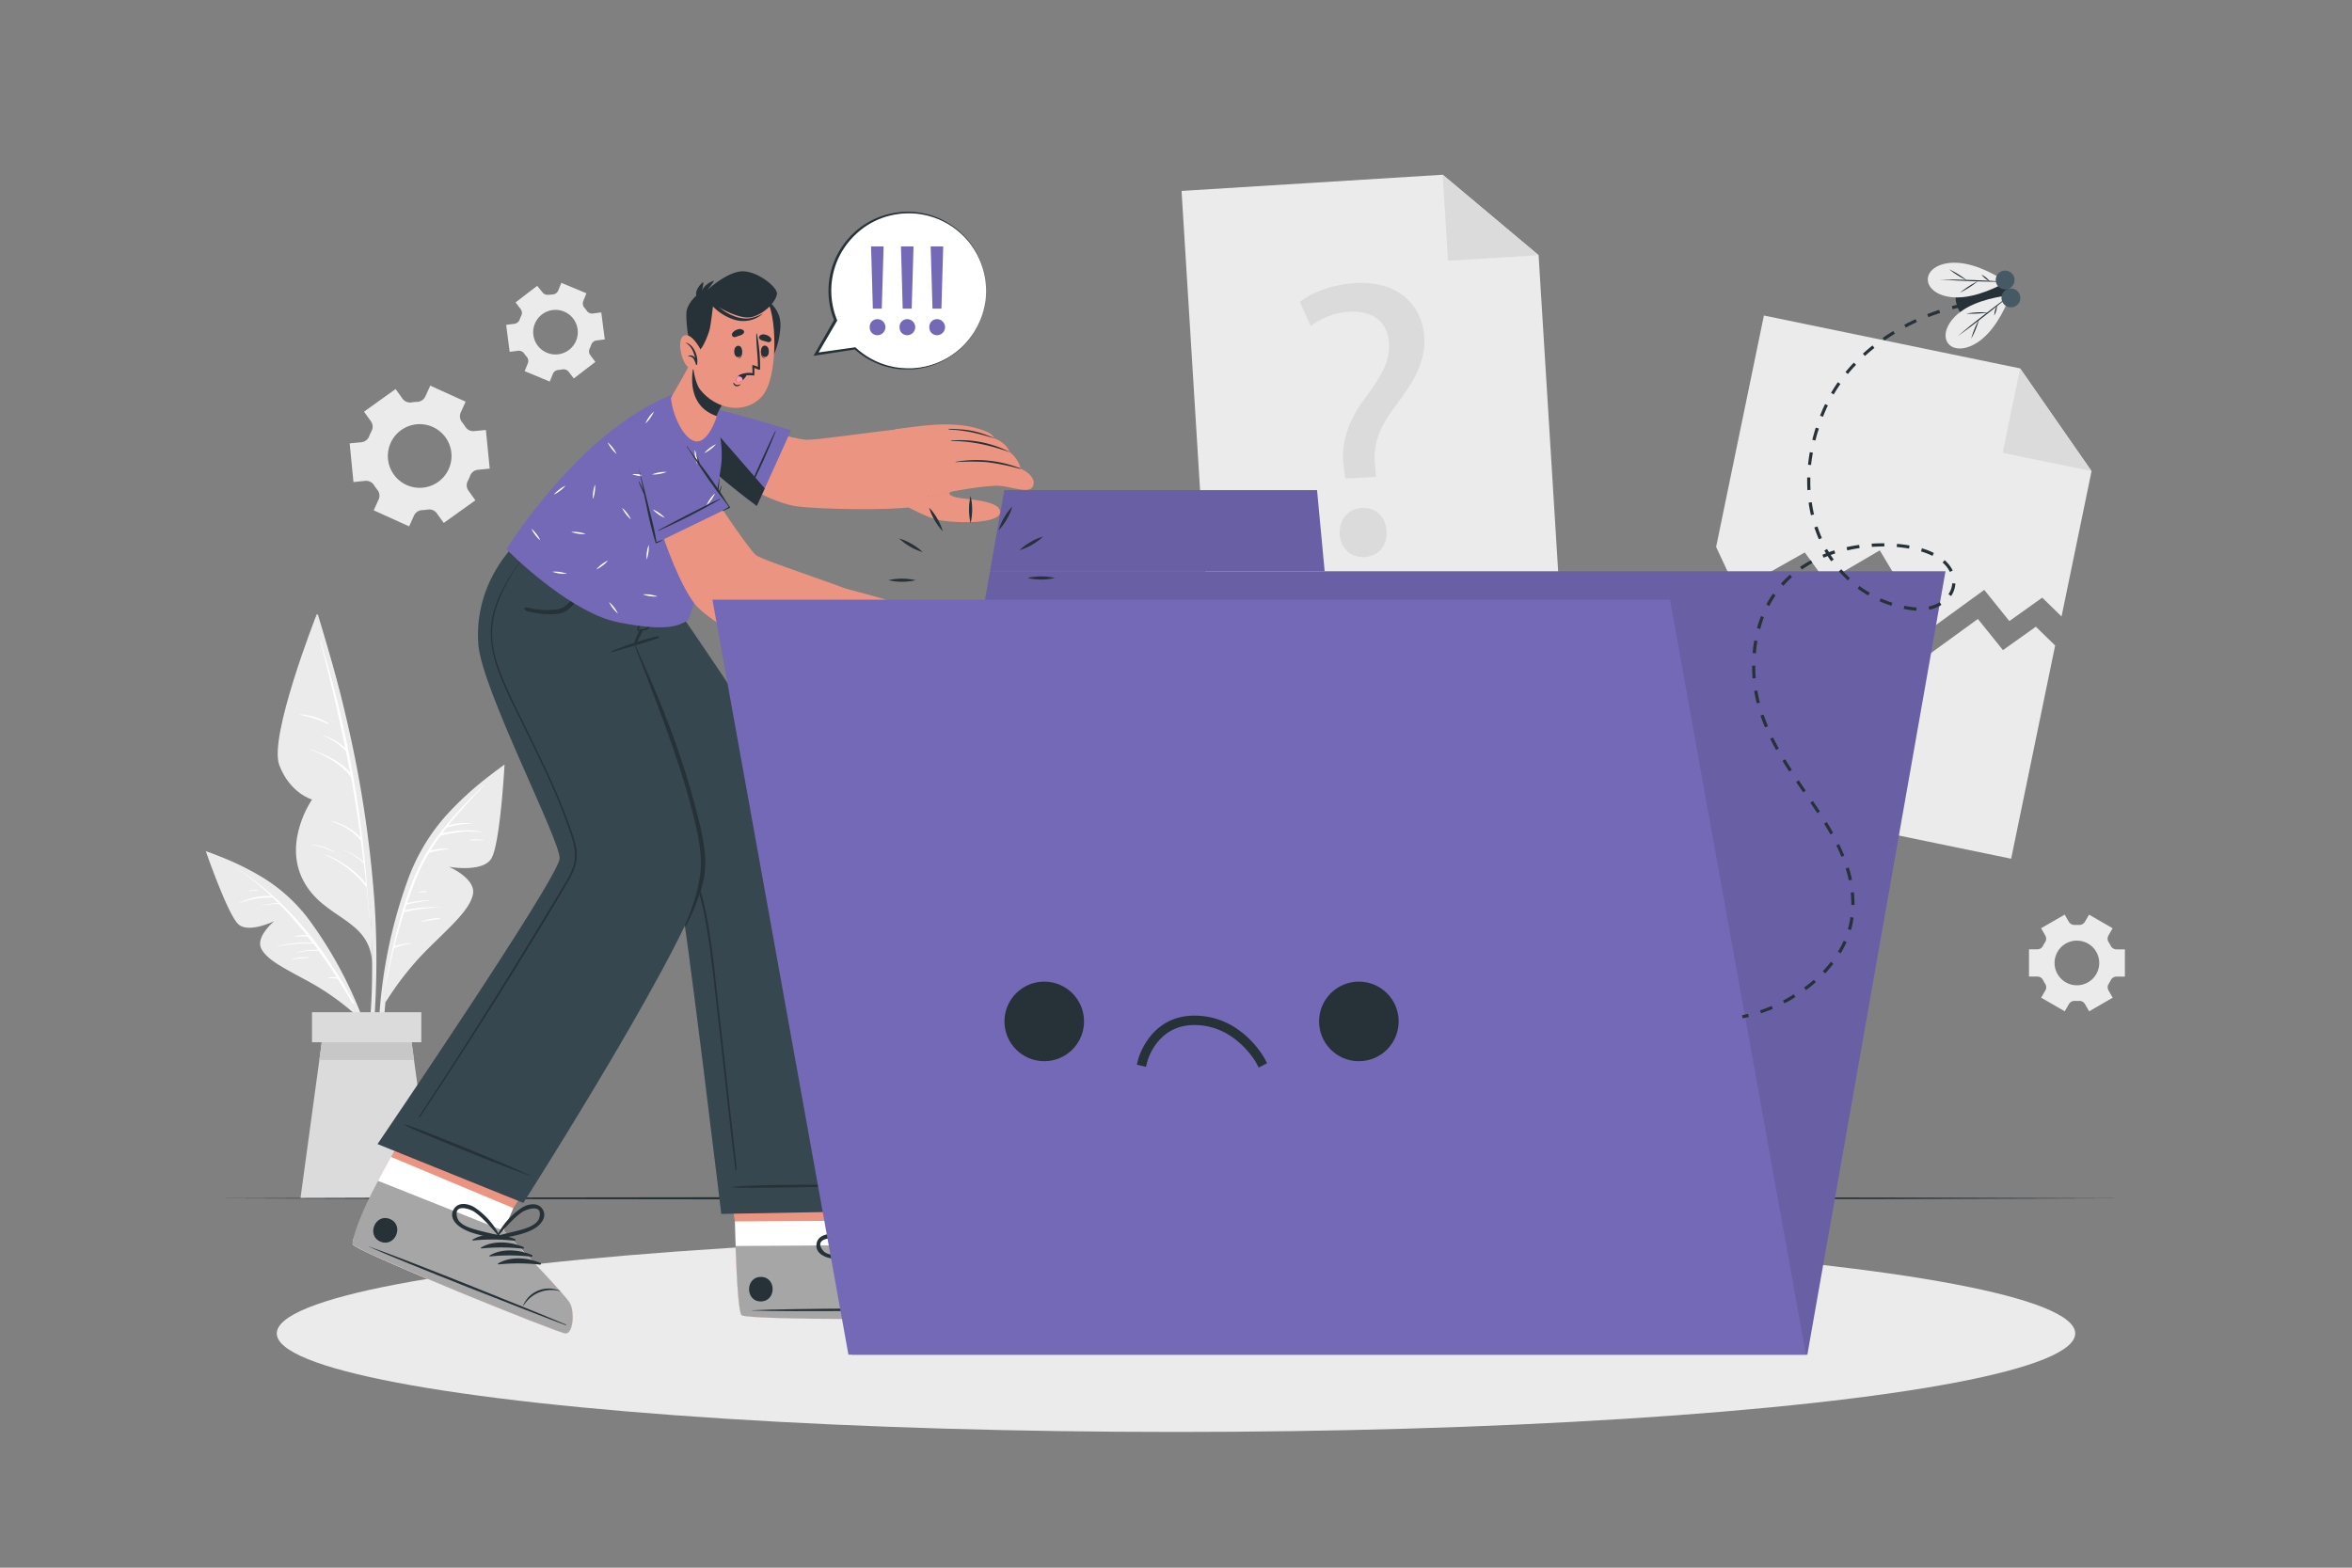 <svg xmlns="http://www.w3.org/2000/svg" viewBox="0 0 750 500">
    <rect x="0" y="0" width="750" height="500" fill="#808080" stroke="none"/>
    <g id="freepik--background-complete--inject-2">
        <polygon
            points="666.95 150.27 657.38 196.62 651.22 190.61 640.74 198.09 632.73 188.14 614.77 201.2 599.42 175.53 582.3 185.56 575.51 176.2 553.77 188.45 547.23 174.44 562.47 100.63 644.17 117.5 666.95 150.27"
            style="fill:#ebebeb"></polygon>
        <polygon points="644.17 117.5 666.95 150.27 638.61 144.42 644.17 117.5"
            style="fill:#dbdbdb"></polygon>
        <polygon
            points="655.34 205.88 641.31 273.88 531.26 251.16 545.19 183.71 551.73 197.71 573.48 185.46 580.26 194.82 597.39 184.8 612.73 210.47 630.7 197.41 638.7 207.35 649.19 199.88 655.34 205.88"
            style="fill:#ebebeb"></polygon>
        <polygon
            points="497.83 197.91 385.68 204.85 376.77 60.89 460.05 55.73 490.62 81.38 497.83 197.91"
            style="fill:#ebebeb"></polygon>
        <polygon points="460.05 55.73 490.62 81.38 461.74 83.17 460.05 55.73"
            style="fill:#dbdbdb"></polygon>
        <path
            d="M429,152.6l-.44-3.25c-1.13-6.73.71-14.26,6.56-22.13,5.28-7,8.14-12,7.82-17.68-.36-6.4-4.61-10.44-12.52-10.12a22.31,22.31,0,0,0-12.45,4.6l-3.45-7.73c4-3.25,11-5.65,17.65-6,14.43-.8,21.45,7.74,22,17.27.48,8.53-3.94,14.94-9.56,22.43-5.16,6.83-6.85,12.46-6.12,18.83l.31,3.26Zm-1.78,17.71c-.26-4.64,2.69-8.08,7.08-8.32s7.59,2.84,7.85,7.49c.24,4.39-2.45,7.93-7.09,8.19C430.63,177.92,427.43,174.7,427.18,170.31Z"
            style="fill:#dbdbdb"></path>
        <path
            d="M148.48,128.11,137.2,123l-1.57,3.45a3,3,0,0,1-2.57,1.72,14.48,14.48,0,0,0-1.85.18,3,3,0,0,1-2.85-1.18l-2.21-3.09-10.07,7.22,2.21,3.09a3,3,0,0,1,.2,3.07,18.29,18.29,0,0,0-.77,1.69,3,3,0,0,1-2.45,1.89l-3.77.37,1.21,12.33,3.79-.38a3,3,0,0,1,2.77,1.38c.16.26.33.51.51.76s.36.49.55.73a2.94,2.94,0,0,1,.42,3.05l-1.58,3.48,11.29,5.12,1.57-3.47a3,3,0,0,1,2.58-1.71,16.19,16.19,0,0,0,1.83-.18,3,3,0,0,1,2.85,1.18l2.21,3.09,10.08-7.22-2.21-3.09a2.91,2.91,0,0,1-.2-3.07,17.94,17.94,0,0,0,.75-1.68,2.94,2.94,0,0,1,2.45-1.89l3.79-.38-1.22-12.33-3.79.37a2.94,2.94,0,0,1-2.75-1.37c-.17-.26-.34-.51-.52-.76s-.36-.5-.55-.73a3,3,0,0,1-.42-3.07Zm-6.4,11.41a10.15,10.15,0,1,1-14.16-2.34A10.15,10.15,0,0,1,142.08,139.52Z"
            style="fill:#ebebeb"></path>
        <path
            d="M658.38,291.71l-7.52,4.34,1.33,2.3a2,2,0,0,1-.07,2.17c-.23.36-.45.73-.65,1.12a2,2,0,0,1-1.83,1.14H647v8.69h2.66a2,2,0,0,1,1.83,1.14c.2.39.42.76.65,1.12a2,2,0,0,1,.07,2.17l-1.33,2.3,7.52,4.34,1.34-2.31a2.05,2.05,0,0,1,1.91-1h1.28a2.06,2.06,0,0,1,1.91,1l1.34,2.32,7.51-4.34-1.33-2.31a2.05,2.05,0,0,1,.08-2.16c.23-.36.45-.74.65-1.12a2,2,0,0,1,1.83-1.14h2.66v-8.69H674.9a2,2,0,0,1-1.83-1.14c-.2-.38-.42-.76-.65-1.12a2.05,2.05,0,0,1-.08-2.16l1.33-2.31-7.51-4.34L664.82,294a2.05,2.05,0,0,1-1.91,1l-.64,0-.64,0a2.08,2.08,0,0,1-1.92-1Zm3.89,8.3a7.12,7.12,0,1,1-7.11,7.11A7.11,7.11,0,0,1,662.27,300Z"
            style="fill:#ebebeb"></path>
        <path
            d="M171.3,91.16l-6.89,5.28L166,98.55a2,2,0,0,1,.21,2.15,10.47,10.47,0,0,0-.5,1.2,2.05,2.05,0,0,1-1.67,1.37l-2.64.34,1.12,8.61,2.64-.34a2.06,2.06,0,0,1,2,.9,11.14,11.14,0,0,0,.78,1,2,2,0,0,1,.36,2.13l-1,2.46,8,3.33,1-2.46a2.05,2.05,0,0,1,1.77-1.25l.64-.07.63-.1a2.06,2.06,0,0,1,2,.75l1.63,2.13,6.89-5.28-1.61-2.11a2.06,2.06,0,0,1-.21-2.16,11.12,11.12,0,0,0,.5-1.19,2.05,2.05,0,0,1,1.67-1.37l2.64-.34-1.12-8.61-2.64.34a2.06,2.06,0,0,1-2-.89c-.25-.36-.51-.7-.79-1A2.07,2.07,0,0,1,186,96l1-2.46-8-3.33-1,2.46a2.07,2.07,0,0,1-1.77,1.25l-.64.06L175,94a2.06,2.06,0,0,1-2-.75Zm4.93,7.73a7.11,7.11,0,1,1-6.14,8A7.11,7.11,0,0,1,176.23,98.89Z"
            style="fill:#ebebeb"></path>
        <path
            d="M119.82,316.78a275.64,275.64,0,0,0-.4-29,370.79,370.79,0,0,0-9.09-59.16c-2.54-10.94-5.66-21.7-8.92-32.45-.1-.33-.62-.24-.53.1,10.07,37.9,18.33,77,17.76,116.4-.16,11-1.44,21.85-2.48,32.81,0,.29.45.41.52.11C118.75,336.18,119.43,326.36,119.82,316.78Z"
            style="fill:#ebebeb"></path>
        <path
            d="M100.88,196.24S85.64,234.94,89.05,244s10.45,11,10.45,11-9.33,13.32-2.81,25.81,21,11.9,22,26.06C118.66,306.94,119.46,247.73,100.88,196.24Z"
            style="fill:#ebebeb"></path>
        <path
            d="M117,282.49a.28.28,0,0,0,0-.2,354.31,354.31,0,0,0-14.78-77.85c0-.07-.15-.05-.13,0q4.53,17,8,34.14a16.87,16.87,0,0,0-7.28-4.06s-.08.06,0,.08a19.35,19.35,0,0,1,7.52,5c.44,2.25.88,4.49,1.29,6.74-3.41-3.81-8.13-5.7-12.86-7.5a.06.06,0,0,0,0,.11c4.93,2,9.83,4.58,13.17,8.83q1.74,9.63,3.06,19.33a18.43,18.43,0,0,0-9.09-5.21c-.11,0-.17.13-.06.16A19.16,19.16,0,0,1,115,268l.06,0q.45,3.4.86,6.83a23.37,23.37,0,0,0-6.37-3.84c-.06,0-.1.07,0,.09a21.89,21.89,0,0,1,6.39,4.23s.05,0,.08,0c.25,2.17.5,4.34.72,6.51a31,31,0,0,0-12.93-9.24.08.08,0,0,0,0,.16,33.68,33.68,0,0,1,12.74,9.81.3.3,0,0,0,.32.1c.33,3.33.63,6.66.87,10,0,.05.08.05.08,0Q117.43,287.62,117,282.49Z"
            style="fill:#fff"></path>
        <path
            d="M104.75,230.71a19.09,19.09,0,0,0-9.16-2.86.06.06,0,0,0,0,.12,36.16,36.16,0,0,1,9.06,3C104.77,231,104.86,230.79,104.75,230.71Z"
            style="fill:#fff"></path>
        <path
            d="M106.6,271.68a19.06,19.06,0,0,0-6.88-2.35c-.08,0-.09.11,0,.13a26.05,26.05,0,0,1,6.8,2.38C106.61,271.89,106.69,271.73,106.6,271.68Z"
            style="fill:#fff"></path>
        <path
            d="M159.9,244.67a103.7,103.7,0,0,0-17.65,15.42,63.19,63.19,0,0,0-12.37,21,156.93,156.93,0,0,0-9.22,50.2,122.32,122.32,0,0,0,2.71,28.23.27.27,0,0,0,.53-.1,158.6,158.6,0,0,1,.28-49.35c2.62-16,6.73-33.42,16.91-46.43,5.54-7.09,12.45-12.66,19.28-18.42C160.73,244.9,160.27,244.41,159.9,244.67Z"
            style="fill:#ebebeb"></path>
        <path
            d="M122.9,319.75a95,95,0,0,1,12.86-16.44c7.63-7.63,14.05-13.05,15.05-18.09s-7.64-8.76-7.64-8.76,10.55,1.9,13.44-2.53,4.28-30.09,4.28-30.09-19.2,13.71-28.15,32.93S122.9,319.75,122.9,319.75Z"
            style="fill:#ebebeb"></path>
        <path
            d="M154.25,250.42c-8.08,7.93-16.21,16.39-21,26.82A102.83,102.83,0,0,0,129,288.29v0c-.24.76-.49,1.52-.72,2.28a.19.19,0,0,0,0,.12,218.27,218.27,0,0,0-5.46,23.71c0,.05.07.07.08,0,.83-4,1.74-8,2.76-12.07a.27.27,0,0,0,.12,0,17.14,17.14,0,0,1,5-1.28c.11,0,.1-.21,0-.2a18.78,18.78,0,0,0-5,.91c.93-3.63,1.94-7.26,3.08-10.83a53.32,53.32,0,0,1,11.39-1.49,0,0,0,0,0,0-.06,43,43,0,0,0-11.2.95c.2-.61.41-1.22.61-1.83a59.12,59.12,0,0,1,7.58-1.29s0-.08,0-.08a37,37,0,0,0-7.42.9c1-3.09,2.17-6.14,3.42-9.1a55,55,0,0,1,3.63-7,45.52,45.52,0,0,1,6.15-1.1s0-.1,0-.1a16.67,16.67,0,0,0-5.75.57c1-1.63,2.07-3.23,3.21-4.78h0c4.31-.95,8.67-1.84,13.08-1a.07.07,0,0,0,0-.13c-4.19-1.11-8.35-.47-12.52.35.45-.6.92-1.2,1.39-1.79a28.43,28.43,0,0,1,8-1.27,0,0,0,0,0,0-.09,21.09,21.09,0,0,0-7.5.67c3.56-4.42,7.49-8.58,11.38-12.69C154.58,250.34,154.44,250.23,154.25,250.42Z"
            style="fill:#fff"></path>
        <path
            d="M154,267.91a16.84,16.84,0,0,0-3.82-.13c-.15,0-.14.26,0,.27,1.26,0,2.53-.06,3.79,0A.08.08,0,0,0,154,267.91Z"
            style="fill:#fff"></path>
        <path
            d="M140.21,292.8a17.2,17.2,0,0,0-5.92,1.18s0,.1,0,.09c2-.47,3.93-.66,5.91-1A.15.15,0,0,0,140.21,292.8Z"
            style="fill:#fff"></path>
        <path
            d="M136.07,284.2a13.23,13.23,0,0,0-2.51.22.08.08,0,0,0,0,.15,12.39,12.39,0,0,0,2.51-.11A.13.13,0,0,0,136.07,284.2Z"
            style="fill:#fff"></path>
        <path
            d="M66.61,271.89a87.15,87.15,0,0,1,17.85,8.41,53.33,53.33,0,0,1,14.87,14.12,132.2,132.2,0,0,1,19.06,38.49,102.52,102.52,0,0,1,4.32,23.48.23.23,0,0,1-.45,0,133.21,133.21,0,0,0-11.62-39.87c-5.83-12.35-13.18-25.49-24.42-33.67-6.12-4.45-13-7.37-19.86-10.45C66,272.28,66.25,271.77,66.61,271.89Z"
            style="fill:#ebebeb"></path>
        <path
            d="M113.91,324.1A80.28,80.28,0,0,0,99.7,313.77c-7.94-4.41-14.39-7.31-16.36-11.16s4.16-8.85,4.16-8.85-8.1,4-11.46,1.05-10.42-23.35-10.42-23.35S84.33,278.11,96,291.6,113.91,324.1,113.91,324.1Z"
            style="fill:#ebebeb"></path>
        <path
            d="M112.93,319.89C103.58,302.33,91.09,286.44,74,276h0a86.26,86.26,0,0,1,12.52,9.8,19.88,19.88,0,0,0-10.06,2.12.06.06,0,0,0,0,.11,27.5,27.5,0,0,1,10.35-1.75.25.25,0,0,0,.12,0c.61.57,1.2,1.16,1.8,1.75a31.46,31.46,0,0,0-5.38.71s0,.08,0,.08a27,27,0,0,1,5.67-.47,116.91,116.91,0,0,1,8.83,10,8.84,8.84,0,0,0-3.76.27.07.07,0,1,0,0,.14,19.92,19.92,0,0,1,4-.05c.51.65,1,1.3,1.53,2a35.87,35.87,0,0,0-11.35,1.1c-.06,0,0,.1,0,.09A45.65,45.65,0,0,1,100,301c.48.63.93,1.28,1.4,1.92a24.56,24.56,0,0,0-6.76.78.07.07,0,0,0,0,.13,26.09,26.09,0,0,1,7-.54c2,2.77,3.94,5.61,5.79,8.47a6.36,6.36,0,0,0-3,.18,0,0,0,0,0,0,.08,13.26,13.26,0,0,1,3.21.16q2.5,3.88,4.82,7.85C112.7,320.29,113.06,320.12,112.93,319.89Z"
            style="fill:#fff"></path>
        <path
            d="M98.38,305.32a14.35,14.35,0,0,0-5.44.67s0,.09,0,.08a40.82,40.82,0,0,1,5.41-.56C98.48,305.51,98.51,305.33,98.38,305.32Z"
            style="fill:#fff"></path>
        <path
            d="M82.06,283.92a9.19,9.19,0,0,0-2.51.14c-.09,0-.06.16,0,.15.83-.09,1.64-.06,2.46-.08A.11.11,0,0,0,82.06,283.92Z"
            style="fill:#fff"></path>
        <polygon
            points="138.04 382.18 95.81 382.18 101.83 338.07 103.37 326.76 130.48 326.76 132.02 338.07 138.04 382.18"
            style="fill:#dbdbdb"></polygon>
        <polygon points="132.02 338.07 101.83 338.07 103.37 326.76 130.48 326.76 132.02 338.07"
            style="fill:#c7c7c7"></polygon>
        <rect x="99.49" y="322.84" width="34.86" height="9.58" style="fill:#dbdbdb"></rect>
    </g>
    <g id="freepik--Floor--inject-2">
        <polygon
            points="68.96 382.18 144.97 381.94 220.98 381.85 373 381.68 525.02 381.85 601.03 381.94 677.04 382.18 601.03 382.43 525.02 382.51 373 382.68 220.98 382.51 144.97 382.42 68.96 382.18"
            style="fill:#263238"></polygon>
    </g>
    <g id="freepik--Shadow--inject-2">
        <ellipse cx="375" cy="425.29" rx="286.74" ry="31.42" style="fill:#ebebeb"></ellipse>
    </g>
    <g id="freepik--Character--inject-2">
        <path
            d="M308.25,420.09c-2.33.79-69.14,1-71.7-.58-1-.6-1.57-10.33-2-22.11-.09-2.54-.16-5.17-.22-7.83L229,353.93l44.67-.29,4.21,35.65-.17,7.84s25.62,11.35,28.24,13.41S310.58,419.3,308.25,420.09Z"
            style="fill:#eb9481"></path>
        <path
            d="M308.25,420.09c-2.33.79-69.14,1-71.7-.58-1.18-.74-1.82-14.95-2.18-29.94l43.46-.28-.17,7.84s25.62,11.35,28.24,13.41S310.58,419.3,308.25,420.09Z"
            style="fill:#fff"></path>
        <path
            d="M308.25,420.09c-2.33.79-69.14,1-71.7-.58-1-.6-1.57-10.33-2-22.11l43.07-.27s25.62,11.35,28.24,13.41S310.58,419.3,308.25,420.09Z"
            style="fill:#a6a6a6"></path>
        <path
            d="M307.28,417.42c-11.2-.24-56.4-.13-67.49.49-.09,0-.09.06,0,.07,11.1.47,56.3,0,67.49-.38C307.52,417.59,307.52,417.42,307.28,417.42Z"
            style="fill:#263238"></path>
        <path
            d="M301.59,408.15a9,9,0,0,0-6.69,2.76,8.66,8.66,0,0,0-2.48,6c0,.07.12.07.13,0a10.4,10.4,0,0,1,9-8.6A.07.07,0,0,0,301.59,408.15Z"
            style="fill:#263238"></path>
        <path
            d="M282,398.23c-4.48-.05-9.67,1.55-12.45,5.23-.1.14.1.29.23.22a62.24,62.24,0,0,1,12.3-4.9A.28.28,0,0,0,282,398.23Z"
            style="fill:#263238"></path>
        <path
            d="M285.48,399.56c-4.49,0-9.68,1.56-12.45,5.23-.11.15.09.3.23.23a61.59,61.59,0,0,1,12.29-4.91A.28.28,0,0,0,285.48,399.56Z"
            style="fill:#263238"></path>
        <path
            d="M288.94,400.9c-4.48,0-9.67,1.55-12.45,5.23-.1.14.1.29.23.22a62.24,62.24,0,0,1,12.3-4.9A.28.28,0,0,0,288.94,400.9Z"
            style="fill:#263238"></path>
        <path
            d="M292.41,402.24c-4.49-.05-9.68,1.55-12.45,5.23-.11.14.1.29.23.22a62,62,0,0,1,12.3-4.9A.28.28,0,0,0,292.41,402.24Z"
            style="fill:#263238"></path>
        <path d="M242.61,407.26c-5,0-5,7.85,0,7.82S247.65,407.23,242.61,407.26Z"
            style="fill:#263238"></path>
        <path
            d="M286.81,386.25c-2.27-1.88-5.13,0-6.52,1.93a23.58,23.58,0,0,0-4,11.48c0,.09.07.13.14.13a.54.54,0,0,0,.81.35c3.18-2.21,6.86-4.19,9.27-7.32C287.88,391,289,388,286.81,386.25Zm-5.46,9.54c-1.54,1.13-3.13,2.18-4.63,3.37.8-2.24,1.49-4.5,2.51-6.66a25.05,25.05,0,0,1,1.62-3c1-1.49,5.36-5.25,5.82-.38C286.93,391.79,283.18,394.45,281.35,395.79Z"
            style="fill:#263238"></path>
        <path
            d="M265.13,401.36c3.9.58,7.93-.54,11.76-1.15a.55.55,0,0,0,.33-.82.12.12,0,0,0,0-.19,23.5,23.5,0,0,0-10.86-5.47c-2.36-.45-5.7.2-6,3.13C260,399.62,262.85,401,265.13,401.36Zm-2.72-2.54c-3-3.84,2.73-4.17,4.45-3.77a25.58,25.58,0,0,1,3.28,1.06,69.56,69.56,0,0,1,6.41,3.05c-1.9.19-3.77.53-5.66.79C268.63,400.25,264.09,400.93,262.41,398.82Z"
            style="fill:#263238"></path>
        <path
            d="M163.32,189.2s51.87,88.24,53.26,94.44C218.71,293.16,230,387.17,230,387.17l54-1s-9.3-82.89-18.11-110.2c-6.34-19.67-52.12-84.91-52.12-84.91Z"
            style="fill:#37474f"></path>
        <path
            d="M279.09,377.93c-7.75-.06-35.22-.37-45.54.59-.08,0-.07.14,0,.15,3.55.51,37.78-.28,45.53-.53A.11.11,0,1,0,279.09,377.93Z"
            style="fill:#263238"></path>
        <path
            d="M172.17,197.3c3.4,5.33,7,10.55,10.46,15.84S189.57,223.72,193,229q10.26,16,20,32.21A98.63,98.63,0,0,1,221.1,277a96.75,96.75,0,0,1,4.55,16.94c1.06,5.79,1.76,11.64,2.41,17.49q1,9.33,2.09,18.67,2.13,19.11,4.27,38.22c.17,1.56.34,3.12.5,4.69,0,.23-.39.27-.42,0-1.59-12.65-2.91-25.35-4.35-38q-1.08-9.47-2.15-18.93c-.67-5.87-1.31-11.75-2.22-17.58a115,115,0,0,0-3.8-17A81.65,81.65,0,0,0,214.52,265c-6.25-10.79-12.87-21.39-19.49-32s-13.42-21.31-20.4-31.79c-.86-1.29-1.73-2.58-2.63-3.85C171.93,197.29,172.11,197.2,172.17,197.3Z"
            style="fill:#263238"></path>
        <path
            d="M180.32,425.29c-2.46-.15-66-25.89-67.76-28.33a.84.84,0,0,1-.1-.47c0-2.19,4.41-9.83,8.09-19.87.23-.64,1.87-3.62,4.14-7.63C131,358,142,339.07,142,339.07l41.53,16.5-19.88,29.75-3.09,7.2s19.49,20.15,21.13,23S182.77,425.43,180.32,425.29Z"
            style="fill:#eb9481"></path>
        <path
            d="M180.32,425.29c-2.46-.15-66-25.89-67.76-28.33a.84.84,0,0,1-.1-.47c0-2.19,4.41-9.83,8.09-19.87.23-.64,1.87-3.62,4.14-7.63l39,16.33-3.09,7.2s19.49,20.15,21.13,23S182.77,425.43,180.32,425.29Z"
            style="fill:#fff"></path>
        <path
            d="M180.32,425.29c-2.46-.15-66-25.89-67.76-28.33-.68-.93,2.16-9.6,8-20.34l40,15.91s19.49,20.13,21.14,23S182.77,425.43,180.32,425.29Z"
            style="fill:#a6a6a6"></path>
        <path
            d="M180.42,422.45c-10.29-4.42-52.23-21.28-62.74-24.86-.09,0-.11,0,0,.06,10.11,4.6,52.18,21.12,62.7,25C180.58,422.7,180.64,422.54,180.42,422.45Z"
            style="fill:#263238"></path>
        <path
            d="M178.62,411.72a9,9,0,0,0-7.24,0,8.7,8.7,0,0,0-4.54,4.62c0,.06.09.11.12.05a10.41,10.41,0,0,1,11.61-4.59A.07.07,0,0,0,178.62,411.72Z"
            style="fill:#263238"></path>
        <path
            d="M164.19,395.18c-4.13-1.73-9.55-2.19-13.5.18-.15.09,0,.3.13.29a62.34,62.34,0,0,1,13.24.07A.28.28,0,0,0,164.19,395.18Z"
            style="fill:#263238"></path>
        <path
            d="M166.9,397.72c-4.13-1.73-9.55-2.19-13.5.18-.15.09,0,.3.13.29a61.69,61.69,0,0,1,13.24.07A.28.28,0,0,0,166.9,397.72Z"
            style="fill:#263238"></path>
        <path
            d="M169.62,400.26c-4.14-1.73-9.56-2.19-13.5.18-.16.09,0,.3.12.29a61.69,61.69,0,0,1,13.24.07A.28.28,0,0,0,169.62,400.26Z"
            style="fill:#263238"></path>
        <path
            d="M172.33,402.8c-4.14-1.73-9.55-2.19-13.5.17-.16.1,0,.31.12.3a61.69,61.69,0,0,1,13.24.07A.28.28,0,0,0,172.33,402.8Z"
            style="fill:#263238"></path>
        <path d="M124.28,388.77c-4.67-1.86-7.57,5.41-2.88,7.27S129,390.63,124.28,388.77Z"
            style="fill:#263238"></path>
        <path
            d="M173.14,385.88c-1.41-2.59-4.74-1.95-6.77-.66a23.52,23.52,0,0,0-8,9.13.12.12,0,0,0,.08.17c0,.33.22.72.61.64,3.79-.87,7.94-1.32,11.34-3.32C172.35,390.68,174.47,388.33,173.14,385.88Zm-8.65,6.79c-1.85.47-3.71.85-5.54,1.39a69.94,69.94,0,0,1,4.81-5.23,25.34,25.34,0,0,1,2.65-2.2c1.45-1,6.93-2.85,5.53,1.84C171.17,391.06,166.7,392.11,164.49,392.67Z"
            style="fill:#263238"></path>
        <path
            d="M147.37,391.75c3.4,2,7.55,2.47,11.33,3.35.39.09.65-.3.62-.64a.11.11,0,0,0,.08-.17,23.52,23.52,0,0,0-8-9.15c-2-1.3-5.35-1.95-6.77.63S145.38,390.58,147.37,391.75Zm-1.56-3.38c-1.39-4.69,4.08-2.83,5.53-1.82a24.33,24.33,0,0,1,2.64,2.21,70,70,0,0,1,4.8,5.24c-1.83-.54-3.69-.93-5.54-1.4C151,392,146.57,391,145.81,388.37Z"
            style="fill:#263238"></path>
        <path
            d="M166.88,383.66l-46.49-18.77s57.64-84.75,58.06-91.06c.38-5.58-24.94-54.2-25.93-68.37-1.08-15.3,6.28-27.13,14.38-34.48l47.95,20.39s-5.06,8.09-13,12.6c0,0,24.59,56.2,23.19,73.48S166.88,383.66,166.88,383.66Z"
            style="fill:#37474f"></path>
        <path
            d="M168.94,374.82c-6.72-2.89-4.75-2.16-11.51-5-3.3-1.38-25-10.41-28.34-11.16-.07,0-.12.1-.05.14,2.89,1.77,24.77,10.42,28.1,11.74,6.81,2.68,4.88,1.84,11.72,4.44A.1.1,0,1,0,168.94,374.82Z"
            style="fill:#263238"></path>
        <path
            d="M209.71,202.94a90.5,90.5,0,0,0-14.6,4.74.15.15,0,1,0,.1.29c4.9-1.43,9.88-2.77,14.7-4.46C210.28,203.38,210.09,202.86,209.71,202.94Z"
            style="fill:#263238"></path>
        <path
            d="M204,201a21.65,21.65,0,0,0-1.23,2.57,5.91,5.91,0,0,0-.63,2.15c0,.15.2.18.29.09a7.51,7.51,0,0,0,1.2-2c.41-.79.83-1.57,1.22-2.38C205.12,200.84,204.31,200.46,204,201Z"
            style="fill:#263238"></path>
        <path
            d="M204.6,196.46c.3-.74.59-1.47.9-2.21s.7-1.5,1-2.28c0-.12.24,0,.19.09-.3.74-.49,1.52-.72,2.28s-.49,1.52-.74,2.28c-.47,1.41-1,2.81-1.65,4.18a5.3,5.3,0,0,0,2.3-.4,4.13,4.13,0,0,0,1.63-2c.42-.82.81-1.66,1.24-2.48a16.57,16.57,0,0,0,1.33-2.79c0-.12.24,0,.19.09a32.45,32.45,0,0,1-2.55,5.91c-.45.73-.8,1.5-1.62,1.78a6.78,6.78,0,0,1-2.73.19c-.12,0-.26,0-.22-.18A47.4,47.4,0,0,1,204.6,196.46Z"
            style="fill:#263238"></path>
        <path
            d="M202.56,205.8c1.71,3.61,3.21,7.21,4.8,10.81s3,7.08,4.43,10.66c2.86,7.22,5.42,14.58,7.67,22,1.11,3.68,2.14,7.39,3.06,11.13a80,80,0,0,1,2.22,11.36,30,30,0,0,1-1,11.4,66.68,66.68,0,0,1-4.23,10.63c-1.05,2.16-1.4,1.87-.9.78,1.43-3.1,5.18-12.49,4.91-20.38A58.82,58.82,0,0,0,221.78,263q-1.31-5.67-2.95-11.25c-2.13-7.34-4.66-14.53-7.26-21.71-1.46-4-3-8-4.5-12s-3-7.68-4.68-12.1C202.34,205.76,202.51,205.69,202.56,205.8Z"
            style="fill:#263238"></path>
        <path
            d="M167.27,193.87c.83-.31,2,.2,2.84.34a24.28,24.28,0,0,0,3.29.33,23.78,23.78,0,0,0,3.27-.11,7,7,0,0,0,3.13-.83,15.93,15.93,0,0,0,4-4.23,24.61,24.61,0,0,0,3.11-5.46c0-.12.21,0,.17.08-.35,1.11-.61,2.23-1,3.32a20.15,20.15,0,0,1-1.54,2.95,12.61,12.61,0,0,1-4.14,4.7c-1.93,1.1-4.41,1-6.56.91a25.63,25.63,0,0,1-3.71-.49c-.88-.19-2.36-.33-2.92-1.1A.27.27,0,0,1,167.27,193.87Z"
            style="fill:#263238"></path>
        <path
            d="M133.66,356q11.46-17.36,22.5-35t21.78-35.55c1.71-2.85,3.68-5.69,4.78-8.85,1.2-3.43.52-6.76-.56-10.12a171.63,171.63,0,0,0-7.14-18c-2.68-5.91-5.57-11.72-8.41-17.55s-5.81-11.59-8-17.67c-2-5.81-2.81-11.83-1.25-17.85s4.92-11.34,8.43-16.35c.92-1.32,1.87-2.63,2.8-4,.07-.1.22,0,.15.12-3.87,5.22-7.64,10.75-9.91,16.88a29.15,29.15,0,0,0-1.92,9.45,30.59,30.59,0,0,0,1.51,9.67c1.88,6.08,4.85,11.83,7.62,17.55s5.73,11.64,8.46,17.53A187.64,187.64,0,0,1,182,264.45c.93,2.75,2,5.63,1.92,8.58-.07,3.23-1.61,6.14-3.21,8.86-7,11.85-14.17,23.56-21.47,35.2s-14.81,23.28-22.41,34.8l-2.88,4.35C133.8,356.42,133.54,356.21,133.66,356Z"
            style="fill:#263238"></path>
        <path
            d="M217.51,137.47c4.33,9.5,26.2,22.59,36.44,24,7.36,1,29.74,1.36,37.41.19,9-1.38,2.12-25.63-3.19-25-14.6,1.7-27,3.6-30.9,3.6-4.76,0-30.51-8.26-33.61-9.43C216.06,128,215.06,132.08,217.51,137.47Z"
            style="fill:#eb9481"></path>
        <path
            d="M217.65,140c5.48,8.11,23.69,21.37,23.69,21.37l2.53-5.6,8.37-18.52S235.51,132,224.5,129.6a24.12,24.12,0,0,0-3.94-.56C213.53,128.66,212.92,133,217.65,140Z"
            style="fill:#7469B6"></path>
        <path
            d="M217.65,140c5.48,8.11,23.69,21.37,23.69,21.37l2.53-5.6c-6.79-7.89-17.28-19.84-23.31-26.71C213.53,128.66,212.92,133,217.65,140Z"
            style="fill:#263238"></path>
        <path
            d="M238.06,157.61c1.39-3.41,7.57-17.14,9.11-20,.1-.2.26-.18.17,0a201.71,201.71,0,0,1-9.14,20C238.16,157.73,238,157.69,238.06,157.61Z"
            style="fill:#263238"></path>
        <path
            d="M285.49,136.91c8.88-1.16,19.87-3.15,29.18.8a5,5,0,0,1,2.49,2.13c4.2,1.7,4.66,4.19,4.66,4.19,3.43,2.78,3.55,5.4,3.55,5.4s4.92,2,4.17,5.22c-.82,3.56-7.56,0-12.46.29-11.25.7-27,4.83-30.25,5.35Z"
            style="fill:#eb9481"></path>
        <path
            d="M304.78,147.39a72.4,72.4,0,0,1,9.88,0,71.88,71.88,0,0,1,10.6,2.15.09.09,0,0,0,.06-.17,38.29,38.29,0,0,0-20.54-2.08C304.62,147.27,304.62,147.4,304.78,147.39Z"
            style="fill:#263238"></path>
        <path
            d="M303.38,140.67c3.23,0,8.91.16,18.41,3.47a0,0,0,0,0,0-.06,34.41,34.41,0,0,0-18.43-3.57C303.18,140.53,303.16,140.66,303.38,140.67Z"
            style="fill:#263238"></path>
        <path
            d="M302.69,137c5.49.28,8.92,1.16,14.44,2.82a0,0,0,0,0,0-.06c-6.08-2.54-8.57-2.78-14.47-3C302.47,136.84,302.48,137,302.69,137Z"
            style="fill:#263238"></path>
        <path
            d="M303.58,156.64c-1.43.67-1.08,1.42,1.65,2.05s14.08.82,13.68,4.78-16.41,3.46-20.88,2.06-11.2-5.24-11.2-5.24C290,159.76,297.44,157.75,303.58,156.64Z"
            style="fill:#eb9481"></path>
        <path
            d="M229.4,152.61c-.07,1.71-.23,3.45-.47,5.18,0-.07,0-.13.07-.19.33-.9.66-1.82,1.06-2.69,0,0,.1,0,.09,0a14.42,14.42,0,0,1-.86,2.78c-.18.43-.35.85-.54,1.27-.12.77-.26,1.53-.41,2.29-.3,1.43-1.65,7.51-2,8.54-.06.21-.32.16-.3-.08.07-1.12,1.2-7.45,1.43-8.89a77.71,77.71,0,0,1,1.79-8.25C229.31,152.52,229.41,152.56,229.4,152.61Z"
            style="fill:#263238"></path>
        <path
            d="M219,198.08c-2.67,1.37-6.11,3.5-21.61.45-1-.2-1.94-.44-2.92-.73-14.53-4.36-32-21.45-32.95-22.66,0,0,23.09-37.43,52.62-49.2,3.65-1.45,9.69,1.35,13,4.84,1.19,1.25,3.78,10.44,2.79,17.88S221.66,196.71,219,198.08Z"
            style="fill:#7469B6"></path>
        <path d="M216.92,148.32a11.34,11.34,0,0,1-.65,4.66,10.85,10.85,0,0,1,.65-4.66Z"
            style="fill:#fff"></path>
        <path
            d="M206.85,173.81a10.33,10.33,0,0,1-.08,2.36,9.8,9.8,0,0,1-.57,2.3,9.85,9.85,0,0,1,.08-2.37A10.37,10.37,0,0,1,206.85,173.81Z"
            style="fill:#fff"></path>
        <path d="M189.74,154.54a11.35,11.35,0,0,1-.65,4.67,10.93,10.93,0,0,1,.65-4.67Z"
            style="fill:#fff"></path>
        <path
            d="M223.51,172.51a10.39,10.39,0,0,1-.08,2.37,9.8,9.8,0,0,1-.57,2.3,9.85,9.85,0,0,1,.08-2.37A10.32,10.32,0,0,1,223.51,172.51Z"
            style="fill:#fff"></path>
        <path
            d="M201.54,151.24a10.33,10.33,0,0,1,2.36.07,9.83,9.83,0,0,1,2.3.58,11.27,11.27,0,0,1-4.66-.65Z"
            style="fill:#fff"></path>
        <path d="M182.12,169.65a11.34,11.34,0,0,1,4.66.65,10.85,10.85,0,0,1-4.66-.65Z"
            style="fill:#fff"></path>
        <path d="M205,189.58a11.27,11.27,0,0,1,4.66.65,10.91,10.91,0,0,1-4.66-.65Z"
            style="fill:#fff"></path>
        <path d="M176.13,182.34a11.34,11.34,0,0,1,4.66.65,10.91,10.91,0,0,1-4.66-.65Z"
            style="fill:#fff"></path>
        <path d="M216.77,130.4a11.34,11.34,0,0,1,4.66.65,11.34,11.34,0,0,1-4.66-.65Z"
            style="fill:#fff"></path>
        <path
            d="M211.12,136.78a9.75,9.75,0,0,1-1.72,1.62,10.62,10.62,0,0,1-2,1.22A10.17,10.17,0,0,1,209.1,138,10.54,10.54,0,0,1,211.12,136.78Z"
            style="fill:#fff"></path>
        <path
            d="M180.33,154.91a10.11,10.11,0,0,1-1.73,1.61,9.43,9.43,0,0,1-2,1.22,10.53,10.53,0,0,1,1.73-1.61A9.68,9.68,0,0,1,180.33,154.91Z"
            style="fill:#fff"></path>
        <path
            d="M218.78,163.09a10.17,10.17,0,0,1-1.73,1.62,9.68,9.68,0,0,1-2,1.22,10.17,10.17,0,0,1,1.73-1.62A10.32,10.32,0,0,1,218.78,163.09Z"
            style="fill:#fff"></path>
        <path
            d="M193.88,178.77a10.17,10.17,0,0,1-1.73,1.62,9.86,9.86,0,0,1-2,1.22,10.17,10.17,0,0,1,1.73-1.62A10.32,10.32,0,0,1,193.88,178.77Z"
            style="fill:#fff"></path>
        <path
            d="M228.32,141.67a10.17,10.17,0,0,1-1.73,1.62,10.62,10.62,0,0,1-2,1.22,10.17,10.17,0,0,1,1.73-1.62A9.86,9.86,0,0,1,228.32,141.67Z"
            style="fill:#fff"></path>
        <path
            d="M227.8,159.84a10.17,10.17,0,0,1-1.62-1.73,9.61,9.61,0,0,1-1.22-2,9.75,9.75,0,0,1,1.62,1.72A10.93,10.93,0,0,1,227.8,159.84Z"
            style="fill:#fff"></path>
        <path
            d="M172.3,172.36a10.17,10.17,0,0,1-1.62-1.73,10.32,10.32,0,0,1-1.22-2,10.17,10.17,0,0,1,1.62,1.73A9.86,9.86,0,0,1,172.3,172.36Z"
            style="fill:#fff"></path>
        <path
            d="M221.05,187.25a9.75,9.75,0,0,1-1.62-1.72,10.62,10.62,0,0,1-1.22-2,10.17,10.17,0,0,1,1.62,1.73A10.05,10.05,0,0,1,221.05,187.25Z"
            style="fill:#fff"></path>
        <path
            d="M196.62,144.8a10.11,10.11,0,0,1-1.62-1.72,10.93,10.93,0,0,1-1.22-2,9.75,9.75,0,0,1,1.62,1.72A10.93,10.93,0,0,1,196.62,144.8Z"
            style="fill:#fff"></path>
        <path
            d="M197.05,195.73a10.17,10.17,0,0,1-1.62-1.73,10.54,10.54,0,0,1-1.22-2,9.75,9.75,0,0,1,1.62,1.72A10.42,10.42,0,0,1,197.05,195.73Z"
            style="fill:#fff"></path>
        <path
            d="M201.2,165.69a10.53,10.53,0,0,1-1.61-1.73,9.43,9.43,0,0,1-1.22-2,10.11,10.11,0,0,1,1.61,1.73A9.68,9.68,0,0,1,201.2,165.69Z"
            style="fill:#fff"></path>
        <path
            d="M221.73,140.75c-3.77-.7-7.31-8.49-7.76-13.73,0-.36,1.76-3.21,3.77-6.78,1.22-2.17,2.51-4.62,3.54-6.94.21-.47,1.44,1.12,1.44,1.12l2.68,2,8.85,6.79a40.34,40.34,0,0,0-5.33,8.27,5,5,0,0,0-.32,1,1.22,1.22,0,0,0,0,.17C228.05,134.63,225.36,141.42,221.73,140.75Z"
            style="fill:#eb9481"></path>
        <path
            d="M228.6,132.53a1.22,1.22,0,0,0,0,.17,9.91,9.91,0,0,1-1.53-.59c-9.69-4.54-5.42-17.52-5.42-17.52l3.8,1.88,8.85,6.79a40.34,40.34,0,0,0-5.33,8.27A5,5,0,0,0,228.6,132.53Z"
            style="fill:#263238"></path>
        <path d="M244.42,95.58s4.43,2.81,4.45,7.81-2,9.89-2.42,10.07S244.42,95.58,244.42,95.58Z"
            style="fill:#263238"></path>
        <path
            d="M222.44,98.18c-2.66,5.25-2.52,21.8.8,26.06,4.82,6.18,14.1,8.31,19.71,2.2,5.43-5.92,4.87-27.48,1-31.5C238.32,89,226.38,90.41,222.44,98.18Z"
            style="fill:#eb9481"></path>
        <path d="M222.87,124h0"
            style="fill:none;stroke:#f5a79e;stroke-linecap:round;stroke-linejoin:round;stroke-width:0px"></path>
        <path
            d="M236.56,111.43s-.09.06-.08.1c.06,1.13-.06,2.43-1.07,2.83,0,0,0,.07,0,.06C236.66,114.22,236.8,112.49,236.56,111.43Z"
            style="fill:#263238"></path>
        <path d="M235.53,110.28c-1.82-.1-1.88,3.54-.19,3.63S237.05,110.36,235.53,110.28Z"
            style="fill:#263238"></path>
        <path
            d="M242.73,111.39s.09,0,.09.1c-.06,1.13.07,2.43,1.09,2.82,0,0,0,.07,0,.06C242.65,114.18,242.5,112.45,242.73,111.39Z"
            style="fill:#263238"></path>
        <path d="M243.76,110.23c1.81-.11,1.9,3.53.22,3.63S242.24,110.32,243.76,110.23Z"
            style="fill:#263238"></path>
        <path
            d="M234.39,107.51a14.64,14.64,0,0,0,1.41-.48,2.4,2.4,0,0,0,1.36-.76.77.77,0,0,0-.11-.93,1.91,1.91,0,0,0-1.92-.23,2.83,2.83,0,0,0-1.64,1.19A.83.83,0,0,0,234.39,107.51Z"
            style="fill:#263238"></path>
        <path
            d="M245,109.12a14.65,14.65,0,0,1-1.44-.4,2.4,2.4,0,0,1-1.39-.69.75.75,0,0,1,.06-.93,1.89,1.89,0,0,1,1.9-.33,2.8,2.8,0,0,1,1.7,1.1A.82.82,0,0,1,245,109.12Z"
            style="fill:#263238"></path>
        <path
            d="M234,122.12c.27.27.53.63.94.67a3,3,0,0,0,1.22-.26s.07,0,0,.06a1.51,1.51,0,0,1-1.44.59,1.21,1.21,0,0,1-.88-1A.06.06,0,0,1,234,122.12Z"
            style="fill:#263238"></path>
        <path
            d="M240.54,117.3s.05,1.68,0,2.47a16.48,16.48,0,0,0-4.61.16c-.36.08-.32-.21.09-.4a6.76,6.76,0,0,1,3.92-.52c.08-.21-.13-2.6,0-2.59a6.68,6.68,0,0,1,1.74.6c0-3.52-.56-7-.51-10.52,0-.12.19-.14.21,0a56.64,56.64,0,0,1,1,11.3C242.39,118.23,240.84,117.46,240.54,117.3Z"
            style="fill:#263238"></path>
        <path
            d="M238.29,119.17a5,5,0,0,1-2.1,2.51c-1.51.61-2-.76-.48-2A4.88,4.88,0,0,1,238.29,119.17Z"
            style="fill:#263238"></path>
        <path
            d="M236.72,121.37a2,2,0,0,1-.53.31c-1.39.56-1.94-.55-.82-1.67C236.13,120.07,237,120.35,236.72,121.37Z"
            style="fill:#ff99ba"></path>
        <path
            d="M221.68,112.33c1.83.56,3.93-4.94,4.53-7,.52-1.86,1.12-7.77,1.21-8.18s8,5.23,12.58,3.89,7.69-5.49,7.76-7.42-5.66-6.83-10.61-7.08-11.66,6-11.66,6a23,23,0,0,0,2.2-2.94c-.08-.22-3.28,1.06-3.87,3.34,0,0,.64-2.87.4-2.92s-2.73,2.4-2.17,4.26c0,0-2.88,2.49-3.14,5.22S219.53,111.67,221.68,112.33Z"
            style="fill:#263238"></path>
        <path
            d="M243.28,100a15.21,15.21,0,0,1-4.35,1.56,10.33,10.33,0,0,1-5-.8,15.36,15.36,0,0,1-4.36-2.58c-1.15-.94-2.18-2.09-3.41-2.93-.31-.22-.66.23-.47.51a16.52,16.52,0,0,0,8.36,6.16,9.53,9.53,0,0,0,9.22-1.88S243.3,100,243.28,100Z"
            style="fill:#263238"></path>
        <path d="M223.59,111.84s-2.84-5.76-5.4-4.83-1,8.9,1.63,10.36a2.85,2.85,0,0,0,4-.94Z"
            style="fill:#eb9481"></path>
        <path
            d="M218.7,109.28s-.06,0,0,.08c1.82,1.08,2.56,3,3,5a1.57,1.57,0,0,0-2.26-.78c-.06,0,0,.11,0,.11a1.75,1.75,0,0,1,1.81.9,8.45,8.45,0,0,1,.68,1.68c.06.19.39.14.36-.07v0C222.72,113.71,221.32,109.94,218.7,109.28Z"
            style="fill:#263238"></path>
        <path
            d="M204.84,137.56c-2,11.33,10.28,49.5,18.15,56.63,11.71,10.6,33.36,17.57,41.21,19.84,3.42,1,12.88-23.07,9.42-24.66C266.21,186,243.19,178.8,241,177s-15.39-20.87-21.27-31.85C211.86,130.37,205.83,131.83,204.84,137.56Z"
            style="fill:#eb9481"></path>
        <path
            d="M267.79,187.25s10.22,2.61,16.81,4.62c3.68,1.13,9.82,3.62,12.15,5.68,3.48,3.09,16.06,18.21,12.46,21.34-3.26,2.84-12.42-11.53-12.42-11.53s10.52,13.68,6,16.37S290,208.81,290,208.81s10.49,14.3,5.36,16.33c-3.88,1.53-12.2-14-12.2-14s8.94,12.35,5,14.1c-4.34,1.94-12.91-11.92-12.91-11.92-10.72,2.77-17-.3-21.13-3C253.15,209.66,267.79,187.25,267.79,187.25Z"
            style="fill:#eb9481"></path>
        <path
            d="M293.45,202.39c1.3,1.56,2.62,3.14,3.77,4.81s2.24,3.39,3.23,5.16a34.62,34.62,0,0,1,3.2,7.26c-1.72-4.4-5.75-10.45-6.9-12.12s-2.22-3.4-3.36-5.07C293.36,202.39,293.42,202.35,293.45,202.39Z"
            style="fill:#263238"></path>
        <path
            d="M287.34,206.44c2.22,1.76,6.87,8.3,8.66,12.69.08.18,0,.17-.13,0-1.4-2.17-7.08-10.57-8.58-12.66C287.26,206.44,287.31,206.41,287.34,206.44Z"
            style="fill:#263238"></path>
        <path
            d="M281.47,209a31.33,31.33,0,0,1,6.42,10c.07.18-.07.15-.18,0-2.07-3.37-3.67-6-6.35-9.91C281.32,209,281.41,208.91,281.47,209Z"
            style="fill:#263238"></path>
        <path
            d="M216,138.39c-9.13-12.91-14.59-8.13-12.76,5.89,1.72,13.11,6.31,28.73,6.31,28.73l23-11.16S221.81,146.66,216,138.39Z"
            style="fill:#7469B6"></path>
        <path
            d="M221.55,143.47a10.28,10.28,0,0,1,.65,2.27,10.39,10.39,0,0,1,.15,2.37,10.34,10.34,0,0,1-.64-2.28A9.77,9.77,0,0,1,221.55,143.47Z"
            style="fill:#fff"></path>
        <path
            d="M207.92,151.32a11,11,0,0,1,4.63-.8,10.26,10.26,0,0,1-2.27.64A9.8,9.8,0,0,1,207.92,151.32Z"
            style="fill:#fff"></path>
        <path d="M208.51,131.24a11.16,11.16,0,0,1-2.71,3.85,11.16,11.16,0,0,1,2.71-3.85Z"
            style="fill:#fff"></path>
        <path
            d="M228,157.35a10.44,10.44,0,0,1-1.15,2.07,10.11,10.11,0,0,1-1.56,1.78,11.16,11.16,0,0,1,2.71-3.85Z"
            style="fill:#fff"></path>
        <path
            d="M212,165.18a10,10,0,0,1-2.07-1.15,10.06,10.06,0,0,1-1.78-1.56,11.16,11.16,0,0,1,3.85,2.71Z"
            style="fill:#fff"></path>
        <path
            d="M219,142.28c1.23,1.69,2.5,3.34,3.76,5q-.48-1.26-.84-2.55a0,0,0,1,1,.06,0c.25.66.54,1.31.78,2l.36,1a1.8,1.8,0,0,1,.08.21c1,1.29,2,2.58,2.92,3.9,1.13,1.58,2.22,3.18,3.32,4.78s2.21,3.59,3.4,5.2c.11.14-2,1-2.23,1.11s-.35-.08-.13-.15,1.9-1.1,1.92-1.12c-1.1-1.62-2.37-3.11-3.52-4.68s-2.29-3.14-3.4-4.73c-2.25-3.24-4.31-6.6-6.55-9.85A0,0,0,0,1,219,142.28Z"
            style="fill:#263238"></path>
        <path
            d="M203.78,153.56c.35.68.73,1.35,1,2.05l.38.87c-.53-2.49-1-5-1.55-7.49,0,0,0,0,0,0,1.06,4,2.13,8.09,3.11,12.15.93,3.88,2.06,7.8,2.6,11.76a13.05,13.05,0,0,1,2.16-.73,10.66,10.66,0,0,1-2.38,1.15,124.82,124.82,0,0,1-3-12.24c-.25-1.12-.48-2.24-.72-3.36-.26-.68-.57-1.33-.88-2s-.59-1.42-.87-2.13C203.69,153.55,203.76,153.51,203.78,153.56Z"
            style="fill:#263238"></path>
        <path
            d="M209.89,169.15c3.2-1.8,16.57-8.72,19.56-10,.21-.09.32,0,.11.14a201.57,201.57,0,0,1-19.6,10C209.88,169.31,209.8,169.2,209.89,169.15Z"
            style="fill:#263238"></path>
    </g>
    <g id="freepik--Folder--inject-2">
        <polygon points="576.32 432.05 271.64 432.05 315.69 182.2 620.37 182.2 576.32 432.05"
            style="fill:#7469B6"></polygon>
        <polygon points="419.97 156.32 320.26 156.32 315.69 182.2 422.4 182.2 419.97 156.32"
            style="fill:#7469B6"></polygon>
        <g style="opacity:0.1">
            <polygon
                points="576.32 432.05 271.64 432.05 315.69 182.2 620.37 182.2 576.32 432.05"></polygon>
            <polygon
                points="419.97 156.32 320.26 156.32 315.69 182.2 422.4 182.2 419.97 156.32"></polygon>
        </g>
        <path d="M309.5,166.88a19.17,19.17,0,0,1,0-8.7,19.17,19.17,0,0,1,0,8.7Z"
            style="fill:#263238"></path>
        <path
            d="M300.64,169.44a17,17,0,0,1-2.61-3.52,17.35,17.35,0,0,1-1.75-4,16.58,16.58,0,0,1,2.61,3.51A17.61,17.61,0,0,1,300.64,169.44Z"
            style="fill:#263238"></path>
        <path
            d="M294.24,176.09a19.18,19.18,0,0,1-7.53-4.35,17.16,17.16,0,0,1,4,1.74A17.58,17.58,0,0,1,294.24,176.09Z"
            style="fill:#263238"></path>
        <path d="M292,185.05a19.17,19.17,0,0,1-8.7,0,19.17,19.17,0,0,1,8.7,0Z"
            style="fill:#263238"></path>
        <path
            d="M294.6,193.91a17.64,17.64,0,0,1-3.52,2.61,17.16,17.16,0,0,1-4,1.74,17,17,0,0,1,3.52-2.61A16.8,16.8,0,0,1,294.6,193.91Z"
            style="fill:#263238"></path>
        <path
            d="M301.24,200.3a19.13,19.13,0,0,1-4.35,7.54,16.83,16.83,0,0,1,1.75-4A17.31,17.31,0,0,1,301.24,200.3Z"
            style="fill:#263238"></path>
        <path
            d="M310.2,202.51a17.45,17.45,0,0,1,.5,4.35,17,17,0,0,1-.5,4.35,16.57,16.57,0,0,1-.5-4.35A17.45,17.45,0,0,1,310.2,202.51Z"
            style="fill:#263238"></path>
        <path
            d="M319.06,200a17,17,0,0,1,2.61,3.52,16.8,16.8,0,0,1,1.74,4,19.13,19.13,0,0,1-4.35-7.54Z"
            style="fill:#263238"></path>
        <path
            d="M325.45,193.3a16.8,16.8,0,0,1,4,1.74,17,17,0,0,1,3.52,2.61,16.8,16.8,0,0,1-4-1.74A17,17,0,0,1,325.45,193.3Z"
            style="fill:#263238"></path>
        <path d="M327.66,184.34a19.22,19.22,0,0,1,8.71,0,19.22,19.22,0,0,1-8.71,0Z"
            style="fill:#263238"></path>
        <path
            d="M325.1,175.48a17.31,17.31,0,0,1,3.52-2.6,16.44,16.44,0,0,1,4-1.75,19.13,19.13,0,0,1-7.54,4.35Z"
            style="fill:#263238"></path>
        <path
            d="M318.45,169.09a17.58,17.58,0,0,1,1.74-4,17,17,0,0,1,2.61-3.52,16.8,16.8,0,0,1-1.74,4A17,17,0,0,1,318.45,169.09Z"
            style="fill:#263238"></path>
        <polygon points="575.87 432.05 270.54 432.05 227.18 191.27 532.52 191.27 575.87 432.05"
            style="fill:#7469B6"></polygon>
        <circle cx="332.99" cy="325.77" r="12.69" style="fill:#263238"></circle>
        <circle cx="433.31" cy="325.77" r="12.69" style="fill:#263238"></circle>
        <path
            d="M401.38,340.49l-.7-1.33c-.06-.12-6.62-12.24-19.81-12.24-12,0-15,11.41-15.08,11.9l-.36,1.45-2.91-.7.35-1.46c0-.14,3.58-14.19,18-14.19,15,0,22.17,13.28,22.47,13.85l.7,1.32Z"
            style="fill:#263238"></path>
    </g>
    <g id="freepik--Fly--inject-2">
        <path
            d="M555.71,324.8l-.21-1c.65-.14,1.29-.29,1.93-.46l.25,1C557,324.51,556.37,324.66,555.71,324.8Z"
            style="fill:#263238"></path>
        <path
            d="M561.55,323.19l-.32-.94c1.25-.43,2.5-.9,3.71-1.41l.39.92C564.1,322.28,562.83,322.76,561.55,323.19ZM569,320l-.45-.88c1.17-.61,2.34-1.27,3.45-2l.52.85C571.38,318.76,570.19,319.43,569,320Zm6.88-4.23-.59-.81c1.08-.79,2.12-1.62,3.1-2.47l.66.75C578,314.15,577,315,575.87,315.81Zm6.1-5.32-.73-.69c.92-1,1.79-2,2.59-3l.79.61C583.8,308.47,582.91,309.5,582,310.49Zm4.95-6.4-.85-.53a29.08,29.08,0,0,0,1.84-3.48l.92.41A33.74,33.74,0,0,1,586.92,304.09Zm3.31-7.42-1-.28a26.14,26.14,0,0,0,.81-3.83l1,.13A25.66,25.66,0,0,1,590.23,296.67Zm1.11-8h-1v-.29c0-1.21-.07-2.44-.19-3.65l1-.1a36.24,36.24,0,0,1,.2,3.75Zm-1.8-7.83a39.3,39.3,0,0,0-1-3.82l1-.3c.41,1.3.76,2.62,1,3.91Zm-2.37-7.53c-.48-1.18-1-2.39-1.64-3.61l.9-.45c.61,1.24,1.17,2.48,1.66,3.68Zm-3.5-7.13c-.62-1.09-1.3-2.24-2-3.42l.85-.53c.73,1.19,1.42,2.35,2,3.46Zm-4.18-6.79c-.73-1.1-1.47-2.21-2.23-3.32l.83-.56c.76,1.11,1.5,2.22,2.23,3.34ZM575,252.73c-.75-1.1-1.51-2.21-2.25-3.31l.83-.56c.74,1.1,1.49,2.21,2.24,3.3Zm-4.47-6.66c-.73-1.12-1.44-2.26-2.14-3.4l.85-.52c.7,1.14,1.41,2.26,2.13,3.38Zm-4.17-6.87c-.68-1.21-1.31-2.41-1.88-3.56l.9-.45c.56,1.14,1.19,2.32,1.85,3.52ZM562.81,232c-.53-1.25-1-2.52-1.44-3.76l1-.32c.42,1.21.89,2.46,1.41,3.69Zm-2.6-7.63c-.33-1.3-.62-2.63-.84-4l1-.16c.22,1.28.49,2.58.82,3.86Zm-1.34-8c-.1-1.23-.15-2.47-.15-3.71v-.33h1v.32c0,1.21,0,2.43.15,3.63Zm1-8-1-.1c0-.27.05-.55.08-.84.12-1.07.27-2.14.45-3.16l1,.17c-.17,1-.32,2.05-.44,3.1C560,207.85,560,208.12,559.92,208.4Zm1.39-7.78-1-.27c.37-1.32.8-2.61,1.28-3.84l.93.36A36.6,36.6,0,0,0,561.31,200.62Zm49.83-5.83c-.56,0-1.14-.08-1.71-.16-.78-.11-1.56-.24-2.33-.39l.2-1c.74.14,1.51.27,2.27.38.54.07,1.09.12,1.62.15Zm4.11-.31-.21-1a11.54,11.54,0,0,0,3.56-1.38l.52.85A12.45,12.45,0,0,1,615.25,194.48Zm-51.06-1.19-.89-.47a35.46,35.46,0,0,1,2.11-3.46l.82.57A32.66,32.66,0,0,0,564.19,193.29Zm39-.06a38.51,38.51,0,0,1-3.8-1.43l.41-.92a34.09,34.09,0,0,0,3.69,1.39Zm19-3.12-.83-.56a7,7,0,0,0,1.22-3.49l1,.07A8,8,0,0,1,622.17,190.11Zm-26.4-.15a36.69,36.69,0,0,1-3.39-2.23l.59-.8a35.28,35.28,0,0,0,3.3,2.16Zm-27.1-3.12-.74-.67a33.81,33.81,0,0,1,2.89-2.85l.66.75A33.41,33.41,0,0,0,568.67,186.84Zm20.59-1.69a37,37,0,0,1-2.83-2.91l.75-.66a36.84,36.84,0,0,0,2.75,2.83Zm32.55-2.71a9.77,9.77,0,0,0-2.33-3l.66-.75a10.8,10.8,0,0,1,2.57,3.29Zm-47.22-.79-.57-.82a38.58,38.58,0,0,1,3.47-2.11l.47.88A37.77,37.77,0,0,0,574.59,181.65Zm9.34-2.6c-.38-.54-.75-1.09-1.1-1.66l-1.3.51-.38-.92,1.15-.46c-.18-.3-.36-.6-.53-.9l.87-.49c.2.35.4.7.61,1q.84-.3,1.71-.57l.29,1c-.49.15-1,.31-1.46.48.31.49.63,1,1,1.43Zm32.33-1.72a21.3,21.3,0,0,0-3-1.22l-.66-.21.29-1,.68.22a21.6,21.6,0,0,1,3.12,1.27Zm-27.18-1.79-.21-1c1.29-.29,2.63-.53,4-.72l.15,1C591.67,175,590.36,175.25,589.08,175.54Zm19.7-.54c-1.25-.22-2.57-.39-3.92-.51l.08-1c1.39.12,2.74.29,4,.52Zm-11.85-.58-.07-1c1.19-.07,2.38-.11,3.56-.11h.49v1h-.48C599.27,174.31,598.09,174.34,596.93,174.42ZM580,172c-.54-1.22-1-2.49-1.45-3.78l1-.31c.42,1.26.89,2.5,1.41,3.69Zm-2.53-7.68c-.3-1.29-.55-2.63-.74-4l1-.14c.19,1.32.43,2.63.72,3.9Zm-1.12-8c-.05-.9-.08-1.82-.08-2.74,0-.43,0-.87,0-1.3l1,0c0,.43,0,.85,0,1.28,0,.9,0,1.81.07,2.68Zm1.19-8-1-.1c.14-1.32.33-2.67.56-4l1,.17C577.83,145.72,577.64,147,577.51,148.34Zm1.37-7.81-1-.24c.32-1.29.69-2.59,1.1-3.89l1,.31C579.56,138,579.19,139.27,578.88,140.53Zm2.4-7.57-.93-.36c.49-1.25,1-2.5,1.61-3.71l.9.44C582.29,130.51,581.76,131.73,581.28,133Zm3.44-7.13-.87-.51c.68-1.15,1.41-2.3,2.17-3.4l.82.57C586.09,123.57,585.38,124.69,584.72,125.83Zm4.51-6.51-.78-.63c.84-1,1.74-2.06,2.67-3l.72.69C590.93,117.3,590.05,118.3,589.23,119.32Zm5.44-5.76-.67-.74c1-.89,2-1.77,3.07-2.62l.62.79C596.65,111.82,595.63,112.69,594.67,113.56Zm6.21-4.94-.57-.83c1.09-.75,2.23-1.49,3.39-2.19l.51.85C603.08,107.14,602,107.87,600.88,108.62Zm6.79-4.13-.47-.88c1.18-.63,2.4-1.23,3.62-1.79l.42.91C610,103.28,608.83,103.88,607.67,104.49Zm7.23-3.32-.37-.94c1.26-.49,2.53-1,3.79-1.37l.32,1C617.4,100.22,616.14,100.68,614.9,101.17Z"
            style="fill:#263238"></path>
        <path d="M622.64,98.62l-.25-1c1.24-.32,2-.46,2-.46l.18,1S623.85,98.31,622.64,98.62Z"
            style="fill:#263238"></path>
        <path d="M640.32,92.16c-2.55-7.9-19.63-5.06-16.3,5.27S642.87,100.07,640.32,92.16Z"
            style="fill:#263238"></path>
        <path
            d="M614.73,89c.13-3.47,4.95-6.14,11.77-4.91s13.23,5.83,13.23,5.83S633,94,626.11,94.75,614.6,92.46,614.73,89Z"
            style="fill:#ebebeb"></path>
        <path
            d="M639.73,89.9c-3.54,0-7.07-.1-10.6-.21s-7.07-.29-10.6-.57c3.54,0,7.08.09,10.61.2S636.21,89.61,639.73,89.9Z"
            style="fill:#263238"></path>
        <path
            d="M621.58,85.91a29.75,29.75,0,0,1,5.65,3.53,26.64,26.64,0,0,1-2.92-1.6A28.63,28.63,0,0,1,621.58,85.91Z"
            style="fill:#263238"></path>
        <path d="M630.85,89.57A32.47,32.47,0,0,1,625,93.35a32.47,32.47,0,0,1,5.88-3.78Z"
            style="fill:#263238"></path>
        <path
            d="M631.88,87.62a7.24,7.24,0,0,1,2.58,2.08,6.85,6.85,0,0,1-1.41-.89A7.32,7.32,0,0,1,631.88,87.62Z"
            style="fill:#263238"></path>
        <path
            d="M621.23,109.55c2.13,2.74,7.6,2.08,12.41-2.9S641,94.18,641,94.18s-7.88.6-13.89,4S619.09,106.8,621.23,109.55Z"
            style="fill:#ebebeb"></path>
        <path
            d="M641,94.18c-2.88,2-5.68,4.22-8.49,6.37s-5.56,4.37-8.25,6.66c2.88-2,5.68-4.21,8.48-6.36S638.27,96.48,641,94.18Z"
            style="fill:#263238"></path>
        <path
            d="M628.58,108a28.53,28.53,0,0,0,1.43-3,26.73,26.73,0,0,0,1.08-3.16,27.77,27.77,0,0,0-1.43,3A28.52,28.52,0,0,0,628.58,108Z"
            style="fill:#263238"></path>
        <path
            d="M634,99.64a33.06,33.06,0,0,0-7,.37,29.2,29.2,0,0,0,3.5,0A31.11,31.11,0,0,0,634,99.64Z"
            style="fill:#263238"></path>
        <path
            d="M635.93,100.63a7.15,7.15,0,0,0,.62-1.56,7.48,7.48,0,0,0,.26-1.65,7.45,7.45,0,0,0-.88,3.21Z"
            style="fill:#263238"></path>
        <path d="M640.32,92.16a3,3,0,1,1,1.93-3.77A3,3,0,0,1,640.32,92.16Z"
            style="fill:#455a64"></path>
        <path d="M642.16,97.87a3,3,0,1,1,1.93-3.78A3,3,0,0,1,642.16,97.87Z"
            style="fill:#455a64"></path>
    </g>
    <g id="freepik--speech-bubble--inject-2">
        <path
            d="M314.31,95.32a24.92,24.92,0,0,1-41.64,15.77l-12.47,1.83,6.24-10.78a24.92,24.92,0,1,1,47.87-6.82Z"
            style="fill:#fff"></path>
        <path
            d="M314.31,95.32a25,25,0,0,1-5,12.63,22.11,22.11,0,0,1-4.89,4.83,24.26,24.26,0,0,1-6,3.35,24.53,24.53,0,0,1-6.71,1.6,25,25,0,0,1-3.46.07,22.18,22.18,0,0,1-3.45-.36,25.16,25.16,0,0,1-12.33-6.09l.29.09-12.45,1.91-.91.14.46-.8,6.2-10.8,0,.43a25.18,25.18,0,0,1,1.54-22.21,25.54,25.54,0,0,1,7.8-8.32,25.37,25.37,0,0,1,21.91-3,25.53,25.53,0,0,1,9.61,5.9A25,25,0,0,1,314.31,95.32Zm0,0a24.65,24.65,0,0,0-28.26-27,24.38,24.38,0,0,0-10.29,4.06,25.69,25.69,0,0,0-7.46,8.14,24.62,24.62,0,0,0-3.17,10.54A24.87,24.87,0,0,0,266.89,102l.09.22-.12.21-6.28,10.76-.44-.66,12.48-1.75.17,0,.12.11A24.56,24.56,0,0,0,284.85,117a21.23,21.23,0,0,0,3.38.41,24.26,24.26,0,0,0,3.41,0,25,25,0,0,0,6.66-1.47,23.44,23.44,0,0,0,6-3.24,22.78,22.78,0,0,0,4.9-4.77A25,25,0,0,0,314.31,95.32Z"
            style="fill:#263238"></path>
        <path
            d="M277.34,104.35a2.42,2.42,0,0,1,2.44-2.56,2.56,2.56,0,0,1,0,5.12A2.42,2.42,0,0,1,277.34,104.35Zm1-5.91-.58-19.84h4l-.58,19.84Z"
            style="fill:#7469B6"></path>
        <path
            d="M286.85,104.35a2.42,2.42,0,0,1,2.43-2.56,2.56,2.56,0,0,1,0,5.12A2.42,2.42,0,0,1,286.85,104.35Zm1-5.91L287.3,78.6h4l-.58,19.84Z"
            style="fill:#7469B6"></path>
        <path
            d="M296.35,104.35a2.42,2.42,0,0,1,2.44-2.56,2.56,2.56,0,0,1,0,5.12A2.42,2.42,0,0,1,296.35,104.35Zm1-5.91-.58-19.84h4l-.57,19.84Z"
            style="fill:#7469B6"></path>
    </g>
</svg>